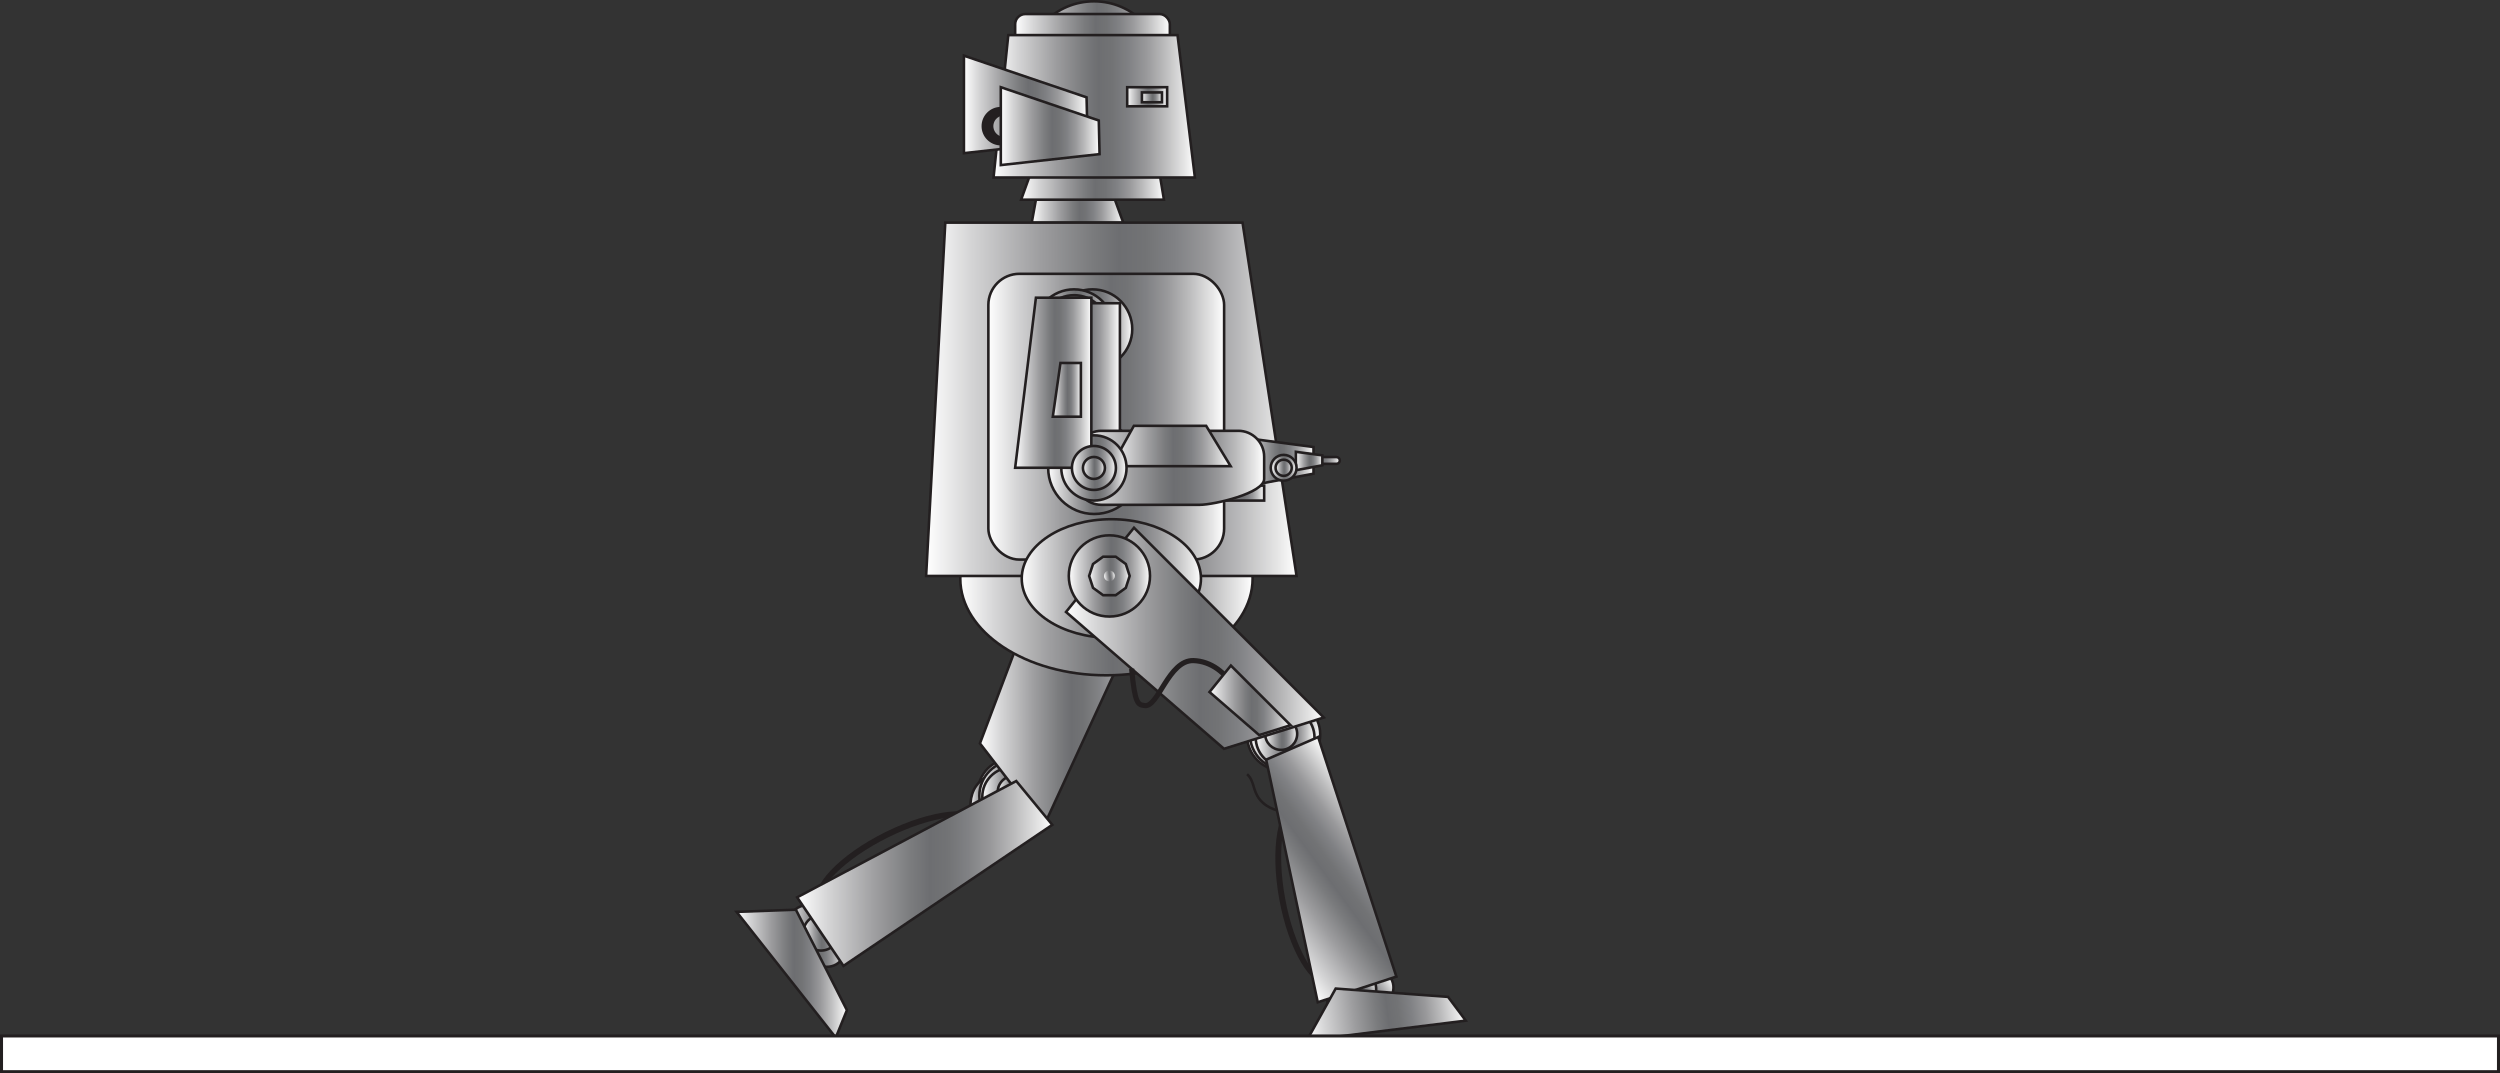 <?xml version="1.0" encoding="UTF-8"?>
<svg xmlns="http://www.w3.org/2000/svg" xmlns:xlink="http://www.w3.org/1999/xlink" viewBox="0 0 873.49 374.98">
  <rect x="0" y="0" width="873.49" height="374.98" fill="#333333" stroke="none"/>
  <defs>
    <style>
      .cls-1 {
        fill: url(#linear-gradient-39);
      }

      .cls-1, .cls-2, .cls-3, .cls-4, .cls-5, .cls-6, .cls-7, .cls-8, .cls-9, .cls-10, .cls-11, .cls-12, .cls-13, .cls-14, .cls-15, .cls-16, .cls-17, .cls-18, .cls-19, .cls-20, .cls-21, .cls-22, .cls-23, .cls-24, .cls-25, .cls-26, .cls-27, .cls-28, .cls-29, .cls-30, .cls-31, .cls-32, .cls-33, .cls-34, .cls-35, .cls-36, .cls-37, .cls-38, .cls-39, .cls-40, .cls-41, .cls-42, .cls-43, .cls-44, .cls-45, .cls-46, .cls-47, .cls-48, .cls-49, .cls-50, .cls-51, .cls-52, .cls-53, .cls-54, .cls-55, .cls-56, .cls-57, .cls-58, .cls-59, .cls-60, .cls-61, .cls-62, .cls-63, .cls-64 {
        stroke: #231f20;
      }

      .cls-1, .cls-2, .cls-3, .cls-4, .cls-5, .cls-6, .cls-7, .cls-8, .cls-9, .cls-10, .cls-11, .cls-12, .cls-13, .cls-15, .cls-16, .cls-17, .cls-18, .cls-19, .cls-20, .cls-21, .cls-22, .cls-23, .cls-24, .cls-25, .cls-26, .cls-27, .cls-28, .cls-29, .cls-30, .cls-31, .cls-32, .cls-33, .cls-34, .cls-35, .cls-36, .cls-37, .cls-38, .cls-39, .cls-41, .cls-42, .cls-43, .cls-44, .cls-45, .cls-46, .cls-47, .cls-48, .cls-49, .cls-50, .cls-51, .cls-52, .cls-53, .cls-54, .cls-55, .cls-56, .cls-57, .cls-58, .cls-59, .cls-60, .cls-61, .cls-62, .cls-63, .cls-64 {
        stroke-miterlimit: 10;
      }

      .cls-1, .cls-2, .cls-3, .cls-4, .cls-5, .cls-6, .cls-7, .cls-8, .cls-9, .cls-10, .cls-11, .cls-12, .cls-13, .cls-15, .cls-16, .cls-17, .cls-18, .cls-19, .cls-20, .cls-22, .cls-23, .cls-24, .cls-25, .cls-26, .cls-27, .cls-28, .cls-29, .cls-30, .cls-32, .cls-33, .cls-34, .cls-35, .cls-36, .cls-37, .cls-38, .cls-39, .cls-41, .cls-42, .cls-43, .cls-44, .cls-45, .cls-46, .cls-47, .cls-48, .cls-49, .cls-50, .cls-51, .cls-52, .cls-53, .cls-54, .cls-55, .cls-56, .cls-57, .cls-58, .cls-59, .cls-60, .cls-61, .cls-62, .cls-63, .cls-64 {
        stroke-width: .91px;
      }

      .cls-2 {
        fill: url(#linear-gradient-7);
      }

      .cls-3 {
        fill: url(#linear-gradient-56);
      }

      .cls-4 {
        fill: url(#linear-gradient-57);
      }

      .cls-5 {
        fill: url(#linear-gradient-6);
      }

      .cls-6 {
        fill: url(#linear-gradient-44);
      }

      .cls-7 {
        fill: url(#linear-gradient-52);
      }

      .cls-8 {
        fill: url(#linear-gradient-30);
      }

      .cls-9 {
        fill: url(#linear-gradient-11);
      }

      .cls-10 {
        fill: url(#linear-gradient-48);
      }

      .cls-11 {
        fill: url(#linear-gradient-15);
      }

      .cls-12 {
        fill: url(#linear-gradient-35);
      }

      .cls-13 {
        fill: url(#linear-gradient-40);
      }

      .cls-14 {
        fill: url(#linear-gradient-10);
        stroke-miterlimit: 10;
        stroke-width: .91px;
      }

      .cls-15 {
        fill: url(#linear-gradient-59);
      }

      .cls-16 {
        fill: url(#linear-gradient-4);
      }

      .cls-17 {
        fill: url(#linear-gradient-37);
      }

      .cls-18 {
        fill: url(#linear-gradient);
      }

      .cls-19 {
        fill: url(#linear-gradient-29);
      }

      .cls-20 {
        fill: url(#linear-gradient-49);
      }

      .cls-21 {
        fill: #fff;
        stroke-width: 1.06px;
      }

      .cls-22 {
        fill: url(#linear-gradient-34);
      }

      .cls-23, .cls-31 {
        fill: none;
      }

      .cls-24 {
        fill: url(#linear-gradient-2);
      }

      .cls-25 {
        fill: url(#linear-gradient-14);
      }

      .cls-26 {
        fill: url(#linear-gradient-51);
      }

      .cls-27 {
        fill: url(#linear-gradient-31);
      }

      .cls-28 {
        fill: url(#linear-gradient-27);
      }

      .cls-29 {
        fill: url(#linear-gradient-21);
      }

      .cls-65, .cls-66 {
        stroke-width: 0px;
      }

      .cls-65, .cls-54 {
        fill: #231f20;
      }

      .cls-30 {
        fill: url(#linear-gradient-28);
      }

      .cls-31 {
        stroke-width: 1.81px;
      }

      .cls-32 {
        fill: url(#linear-gradient-33);
      }

      .cls-33 {
        fill: url(#linear-gradient-54);
      }

      .cls-34 {
        fill: url(#linear-gradient-5);
      }

      .cls-35 {
        fill: url(#linear-gradient-60);
      }

      .cls-36 {
        fill: url(#linear-gradient-17);
      }

      .cls-37 {
        fill: url(#linear-gradient-18);
      }

      .cls-38 {
        fill: url(#linear-gradient-16);
      }

      .cls-39 {
        fill: url(#linear-gradient-8);
      }

      .cls-66 {
        fill: url(#linear-gradient-61);
      }

      .cls-40 {
        fill: url(#linear-gradient-42);
        stroke-miterlimit: 10;
        stroke-width: .91px;
      }

      .cls-41 {
        fill: url(#linear-gradient-22);
      }

      .cls-42 {
        fill: url(#linear-gradient-19);
      }

      .cls-43 {
        fill: url(#linear-gradient-41);
      }

      .cls-44 {
        fill: url(#linear-gradient-9);
      }

      .cls-45 {
        fill: url(#linear-gradient-24);
      }

      .cls-46 {
        fill: url(#linear-gradient-25);
      }

      .cls-47 {
        fill: url(#linear-gradient-26);
      }

      .cls-48 {
        fill: url(#linear-gradient-38);
      }

      .cls-49 {
        fill: url(#linear-gradient-53);
      }

      .cls-50 {
        fill: url(#linear-gradient-13);
      }

      .cls-51 {
        fill: url(#linear-gradient-45);
      }

      .cls-52 {
        fill: url(#linear-gradient-43);
      }

      .cls-53 {
        fill: url(#linear-gradient-3);
      }

      .cls-55 {
        fill: url(#linear-gradient-12);
      }

      .cls-56 {
        fill: url(#linear-gradient-32);
      }

      .cls-57 {
        fill: url(#linear-gradient-58);
      }

      .cls-58 {
        fill: url(#linear-gradient-36);
      }

      .cls-59 {
        fill: url(#linear-gradient-46);
      }

      .cls-60 {
        fill: url(#linear-gradient-50);
      }

      .cls-61 {
        fill: url(#linear-gradient-23);
      }

      .cls-62 {
        fill: url(#linear-gradient-47);
      }

      .cls-63 {
        fill: url(#linear-gradient-20);
      }

      .cls-64 {
        fill: url(#linear-gradient-55);
      }
    </style>
    <linearGradient id="linear-gradient" x1="341.55" y1="74.16" x2="366.08" y2="74.16" gradientTransform="translate(0 351.36) scale(1 -1)" gradientUnits="userSpaceOnUse">
      <stop offset="0" stop-color="#fff"/>
      <stop offset=".12" stop-color="#d5d5d6"/>
      <stop offset=".31" stop-color="#9d9d9f"/>
      <stop offset=".45" stop-color="#7a7b7d"/>
      <stop offset=".52" stop-color="#6d6e71"/>
      <stop offset=".59" stop-color="#727375"/>
      <stop offset=".67" stop-color="#808184"/>
      <stop offset=".76" stop-color="#99999b"/>
      <stop offset=".85" stop-color="#bbbbbc"/>
      <stop offset=".95" stop-color="#e6e6e6"/>
      <stop offset="1" stop-color="#fff"/>
    </linearGradient>
    <linearGradient id="linear-gradient-2" x1="339.07" y1="74.28" x2="348.35" y2="74.28" gradientTransform="translate(0 351.36) scale(1 -1)" gradientUnits="userSpaceOnUse">
      <stop offset="0" stop-color="#fff"/>
      <stop offset=".12" stop-color="#d5d5d6"/>
      <stop offset=".31" stop-color="#9d9d9f"/>
      <stop offset=".45" stop-color="#7a7b7d"/>
      <stop offset=".52" stop-color="#6d6e71"/>
      <stop offset=".59" stop-color="#727375"/>
      <stop offset=".67" stop-color="#808184"/>
      <stop offset=".76" stop-color="#99999b"/>
      <stop offset=".85" stop-color="#bbbbbc"/>
      <stop offset=".95" stop-color="#e6e6e6"/>
      <stop offset="1" stop-color="#fff"/>
    </linearGradient>
    <linearGradient id="linear-gradient-3" x1="342.18" y1="73.31" x2="366.71" y2="73.31" gradientTransform="translate(0 351.36) scale(1 -1)" gradientUnits="userSpaceOnUse">
      <stop offset="0" stop-color="#fff"/>
      <stop offset=".12" stop-color="#d5d5d6"/>
      <stop offset=".31" stop-color="#9d9d9f"/>
      <stop offset=".45" stop-color="#7a7b7d"/>
      <stop offset=".52" stop-color="#6d6e71"/>
      <stop offset=".59" stop-color="#727375"/>
      <stop offset=".67" stop-color="#808184"/>
      <stop offset=".76" stop-color="#99999b"/>
      <stop offset=".85" stop-color="#bbbbbc"/>
      <stop offset=".95" stop-color="#e6e6e6"/>
      <stop offset="1" stop-color="#fff"/>
    </linearGradient>
    <linearGradient id="linear-gradient-4" x1="343.21" y1="72.96" x2="363.75" y2="72.96" gradientTransform="translate(0 351.36) scale(1 -1)" gradientUnits="userSpaceOnUse">
      <stop offset="0" stop-color="#fff"/>
      <stop offset=".12" stop-color="#d5d5d6"/>
      <stop offset=".31" stop-color="#9d9d9f"/>
      <stop offset=".45" stop-color="#7a7b7d"/>
      <stop offset=".52" stop-color="#6d6e71"/>
      <stop offset=".59" stop-color="#727375"/>
      <stop offset=".67" stop-color="#808184"/>
      <stop offset=".76" stop-color="#99999b"/>
      <stop offset=".85" stop-color="#bbbbbc"/>
      <stop offset=".95" stop-color="#e6e6e6"/>
      <stop offset="1" stop-color="#fff"/>
    </linearGradient>
    <linearGradient id="linear-gradient-5" x1="348.59" y1="74.68" x2="359.78" y2="74.68" gradientTransform="translate(0 351.36) scale(1 -1)" gradientUnits="userSpaceOnUse">
      <stop offset="0" stop-color="#fff"/>
      <stop offset=".12" stop-color="#d5d5d6"/>
      <stop offset=".31" stop-color="#9d9d9f"/>
      <stop offset=".45" stop-color="#7a7b7d"/>
      <stop offset=".52" stop-color="#6d6e71"/>
      <stop offset=".59" stop-color="#727375"/>
      <stop offset=".67" stop-color="#808184"/>
      <stop offset=".76" stop-color="#99999b"/>
      <stop offset=".85" stop-color="#bbbbbc"/>
      <stop offset=".95" stop-color="#e6e6e6"/>
      <stop offset="1" stop-color="#fff"/>
    </linearGradient>
    <linearGradient id="linear-gradient-6" x1="342.38" y1="111.33" x2="403.95" y2="111.33" gradientTransform="translate(0 351.36) scale(1 -1)" gradientUnits="userSpaceOnUse">
      <stop offset="0" stop-color="#fff"/>
      <stop offset=".12" stop-color="#d5d5d6"/>
      <stop offset=".31" stop-color="#9d9d9f"/>
      <stop offset=".45" stop-color="#7a7b7d"/>
      <stop offset=".52" stop-color="#6d6e71"/>
      <stop offset=".59" stop-color="#727375"/>
      <stop offset=".67" stop-color="#808184"/>
      <stop offset=".76" stop-color="#99999b"/>
      <stop offset=".85" stop-color="#bbbbbc"/>
      <stop offset=".95" stop-color="#e6e6e6"/>
      <stop offset="1" stop-color="#fff"/>
    </linearGradient>
    <linearGradient id="linear-gradient-7" x1="370.98" y1="150.1" x2="399.37" y2="150.1" gradientTransform="translate(0 351.36) scale(1 -1)" gradientUnits="userSpaceOnUse">
      <stop offset="0" stop-color="#fff"/>
      <stop offset=".12" stop-color="#d5d5d6"/>
      <stop offset=".31" stop-color="#9d9d9f"/>
      <stop offset=".45" stop-color="#7a7b7d"/>
      <stop offset=".52" stop-color="#6d6e71"/>
      <stop offset=".59" stop-color="#727375"/>
      <stop offset=".67" stop-color="#808184"/>
      <stop offset=".76" stop-color="#99999b"/>
      <stop offset=".85" stop-color="#bbbbbc"/>
      <stop offset=".95" stop-color="#e6e6e6"/>
      <stop offset="1" stop-color="#fff"/>
    </linearGradient>
    <linearGradient id="linear-gradient-8" x1="378.1" y1="150.1" x2="392.24" y2="150.1" gradientTransform="translate(0 351.36) scale(1 -1)" gradientUnits="userSpaceOnUse">
      <stop offset="0" stop-color="#fff"/>
      <stop offset=".12" stop-color="#d5d5d6"/>
      <stop offset=".31" stop-color="#9d9d9f"/>
      <stop offset=".45" stop-color="#7a7b7d"/>
      <stop offset=".52" stop-color="#6d6e71"/>
      <stop offset=".59" stop-color="#727375"/>
      <stop offset=".67" stop-color="#808184"/>
      <stop offset=".76" stop-color="#99999b"/>
      <stop offset=".85" stop-color="#bbbbbc"/>
      <stop offset=".95" stop-color="#e6e6e6"/>
      <stop offset="1" stop-color="#fff"/>
    </linearGradient>
    <linearGradient id="linear-gradient-9" x1="286.08" y1="46.69" x2="345.31" y2="46.69" gradientTransform="translate(0 351.36) scale(1 -1)" gradientUnits="userSpaceOnUse">
      <stop offset="0" stop-color="#fff"/>
      <stop offset=".12" stop-color="#d5d5d6"/>
      <stop offset=".31" stop-color="#9d9d9f"/>
      <stop offset=".45" stop-color="#7a7b7d"/>
      <stop offset=".52" stop-color="#6d6e71"/>
      <stop offset=".59" stop-color="#727375"/>
      <stop offset=".67" stop-color="#808184"/>
      <stop offset=".76" stop-color="#99999b"/>
      <stop offset=".85" stop-color="#bbbbbc"/>
      <stop offset=".95" stop-color="#e6e6e6"/>
      <stop offset="1" stop-color="#fff"/>
    </linearGradient>
    <linearGradient id="linear-gradient-10" x1="275.58" y1="24.3" x2="295.4" y2="24.3" gradientTransform="translate(45.39 170.68) rotate(37.94) scale(1 -1)" gradientUnits="userSpaceOnUse">
      <stop offset="0" stop-color="#fff"/>
      <stop offset=".12" stop-color="#d5d5d6"/>
      <stop offset=".31" stop-color="#9d9d9f"/>
      <stop offset=".45" stop-color="#7a7b7d"/>
      <stop offset=".52" stop-color="#6d6e71"/>
      <stop offset=".59" stop-color="#727375"/>
      <stop offset=".67" stop-color="#808184"/>
      <stop offset=".76" stop-color="#99999b"/>
      <stop offset=".85" stop-color="#bbbbbc"/>
      <stop offset=".95" stop-color="#e6e6e6"/>
      <stop offset="1" stop-color="#fff"/>
    </linearGradient>
    <linearGradient id="linear-gradient-11" x1="280.65" y1="25.43" x2="293.06" y2="25.43" gradientTransform="translate(0 351.36) scale(1 -1)" gradientUnits="userSpaceOnUse">
      <stop offset="0" stop-color="#fff"/>
      <stop offset=".12" stop-color="#d5d5d6"/>
      <stop offset=".31" stop-color="#9d9d9f"/>
      <stop offset=".45" stop-color="#7a7b7d"/>
      <stop offset=".52" stop-color="#6d6e71"/>
      <stop offset=".59" stop-color="#727375"/>
      <stop offset=".67" stop-color="#808184"/>
      <stop offset=".76" stop-color="#99999b"/>
      <stop offset=".85" stop-color="#bbbbbc"/>
      <stop offset=".95" stop-color="#e6e6e6"/>
      <stop offset="1" stop-color="#fff"/>
    </linearGradient>
    <linearGradient id="linear-gradient-12" x1="278.52" y1="46.17" x2="367.67" y2="46.17" gradientTransform="translate(0 351.36) scale(1 -1)" gradientUnits="userSpaceOnUse">
      <stop offset="0" stop-color="#fff"/>
      <stop offset=".12" stop-color="#d5d5d6"/>
      <stop offset=".31" stop-color="#9d9d9f"/>
      <stop offset=".45" stop-color="#7a7b7d"/>
      <stop offset=".52" stop-color="#6d6e71"/>
      <stop offset=".59" stop-color="#727375"/>
      <stop offset=".67" stop-color="#808184"/>
      <stop offset=".76" stop-color="#99999b"/>
      <stop offset=".85" stop-color="#bbbbbc"/>
      <stop offset=".95" stop-color="#e6e6e6"/>
      <stop offset="1" stop-color="#fff"/>
    </linearGradient>
    <linearGradient id="linear-gradient-13" x1="257.35" y1="11.16" x2="295.91" y2="11.16" gradientTransform="translate(0 351.36) scale(1 -1)" gradientUnits="userSpaceOnUse">
      <stop offset="0" stop-color="#fff"/>
      <stop offset=".12" stop-color="#d5d5d6"/>
      <stop offset=".31" stop-color="#9d9d9f"/>
      <stop offset=".45" stop-color="#7a7b7d"/>
      <stop offset=".52" stop-color="#6d6e71"/>
      <stop offset=".59" stop-color="#727375"/>
      <stop offset=".67" stop-color="#808184"/>
      <stop offset=".76" stop-color="#99999b"/>
      <stop offset=".85" stop-color="#bbbbbc"/>
      <stop offset=".95" stop-color="#e6e6e6"/>
      <stop offset="1" stop-color="#fff"/>
    </linearGradient>
    <linearGradient id="linear-gradient-14" x1="358.11" y1="326.77" x2="406.37" y2="326.77" gradientTransform="translate(0 351.36) scale(1 -1)" gradientUnits="userSpaceOnUse">
      <stop offset="0" stop-color="#fff"/>
      <stop offset=".12" stop-color="#d5d5d6"/>
      <stop offset=".31" stop-color="#9d9d9f"/>
      <stop offset=".45" stop-color="#7a7b7d"/>
      <stop offset=".52" stop-color="#6d6e71"/>
      <stop offset=".59" stop-color="#727375"/>
      <stop offset=".67" stop-color="#808184"/>
      <stop offset=".76" stop-color="#99999b"/>
      <stop offset=".85" stop-color="#bbbbbc"/>
      <stop offset=".95" stop-color="#e6e6e6"/>
      <stop offset="1" stop-color="#fff"/>
    </linearGradient>
    <linearGradient id="linear-gradient-15" x1="354.69" y1="331.9" x2="408.74" y2="331.9" gradientTransform="translate(0 351.36) scale(1 -1)" gradientUnits="userSpaceOnUse">
      <stop offset="0" stop-color="#fff"/>
      <stop offset=".12" stop-color="#d5d5d6"/>
      <stop offset=".31" stop-color="#9d9d9f"/>
      <stop offset=".45" stop-color="#7a7b7d"/>
      <stop offset=".52" stop-color="#6d6e71"/>
      <stop offset=".59" stop-color="#727375"/>
      <stop offset=".67" stop-color="#808184"/>
      <stop offset=".76" stop-color="#99999b"/>
      <stop offset=".85" stop-color="#bbbbbc"/>
      <stop offset=".95" stop-color="#e6e6e6"/>
      <stop offset="1" stop-color="#fff"/>
    </linearGradient>
    <linearGradient id="linear-gradient-16" x1="360.49" y1="285.71" x2="392.46" y2="285.71" gradientTransform="translate(0 351.36) scale(1 -1)" gradientUnits="userSpaceOnUse">
      <stop offset="0" stop-color="#fff"/>
      <stop offset=".12" stop-color="#d5d5d6"/>
      <stop offset=".31" stop-color="#9d9d9f"/>
      <stop offset=".45" stop-color="#7a7b7d"/>
      <stop offset=".52" stop-color="#6d6e71"/>
      <stop offset=".59" stop-color="#727375"/>
      <stop offset=".67" stop-color="#808184"/>
      <stop offset=".76" stop-color="#99999b"/>
      <stop offset=".85" stop-color="#bbbbbc"/>
      <stop offset=".95" stop-color="#e6e6e6"/>
      <stop offset="1" stop-color="#fff"/>
    </linearGradient>
    <linearGradient id="linear-gradient-17" x1="356.77" y1="291.33" x2="406.68" y2="291.33" gradientTransform="translate(0 351.36) scale(1 -1)" gradientUnits="userSpaceOnUse">
      <stop offset="0" stop-color="#fff"/>
      <stop offset=".12" stop-color="#d5d5d6"/>
      <stop offset=".31" stop-color="#9d9d9f"/>
      <stop offset=".45" stop-color="#7a7b7d"/>
      <stop offset=".52" stop-color="#6d6e71"/>
      <stop offset=".59" stop-color="#727375"/>
      <stop offset=".67" stop-color="#808184"/>
      <stop offset=".76" stop-color="#99999b"/>
      <stop offset=".85" stop-color="#bbbbbc"/>
      <stop offset=".95" stop-color="#e6e6e6"/>
      <stop offset="1" stop-color="#fff"/>
    </linearGradient>
    <linearGradient id="linear-gradient-18" x1="347.14" y1="314.21" x2="417.49" y2="314.21" gradientTransform="translate(0 351.36) scale(1 -1)" gradientUnits="userSpaceOnUse">
      <stop offset="0" stop-color="#fff"/>
      <stop offset=".12" stop-color="#d5d5d6"/>
      <stop offset=".31" stop-color="#9d9d9f"/>
      <stop offset=".45" stop-color="#7a7b7d"/>
      <stop offset=".52" stop-color="#6d6e71"/>
      <stop offset=".59" stop-color="#727375"/>
      <stop offset=".67" stop-color="#808184"/>
      <stop offset=".76" stop-color="#99999b"/>
      <stop offset=".85" stop-color="#bbbbbc"/>
      <stop offset=".95" stop-color="#e6e6e6"/>
      <stop offset="1" stop-color="#fff"/>
    </linearGradient>
    <linearGradient id="linear-gradient-19" x1="393.84" y1="317.55" x2="407.78" y2="317.55" gradientTransform="translate(0 351.36) scale(1 -1)" gradientUnits="userSpaceOnUse">
      <stop offset="0" stop-color="#fff"/>
      <stop offset=".12" stop-color="#d5d5d6"/>
      <stop offset=".31" stop-color="#9d9d9f"/>
      <stop offset=".45" stop-color="#7a7b7d"/>
      <stop offset=".52" stop-color="#6d6e71"/>
      <stop offset=".59" stop-color="#727375"/>
      <stop offset=".67" stop-color="#808184"/>
      <stop offset=".76" stop-color="#99999b"/>
      <stop offset=".85" stop-color="#bbbbbc"/>
      <stop offset=".95" stop-color="#e6e6e6"/>
      <stop offset="1" stop-color="#fff"/>
    </linearGradient>
    <linearGradient id="linear-gradient-20" x1="398.99" y1="317.35" x2="405.97" y2="317.35" gradientTransform="translate(0 351.36) scale(1 -1)" gradientUnits="userSpaceOnUse">
      <stop offset="0" stop-color="#fff"/>
      <stop offset=".12" stop-color="#d5d5d6"/>
      <stop offset=".31" stop-color="#9d9d9f"/>
      <stop offset=".45" stop-color="#7a7b7d"/>
      <stop offset=".52" stop-color="#6d6e71"/>
      <stop offset=".59" stop-color="#727375"/>
      <stop offset=".67" stop-color="#808184"/>
      <stop offset=".76" stop-color="#99999b"/>
      <stop offset=".85" stop-color="#bbbbbc"/>
      <stop offset=".95" stop-color="#e6e6e6"/>
      <stop offset="1" stop-color="#fff"/>
    </linearGradient>
    <linearGradient id="linear-gradient-21" x1="336.79" y1="314.87" x2="379.98" y2="314.87" gradientTransform="translate(0 351.36) scale(1 -1)" gradientUnits="userSpaceOnUse">
      <stop offset="0" stop-color="#fff"/>
      <stop offset=".12" stop-color="#d5d5d6"/>
      <stop offset=".31" stop-color="#9d9d9f"/>
      <stop offset=".45" stop-color="#7a7b7d"/>
      <stop offset=".52" stop-color="#6d6e71"/>
      <stop offset=".59" stop-color="#727375"/>
      <stop offset=".67" stop-color="#808184"/>
      <stop offset=".76" stop-color="#99999b"/>
      <stop offset=".85" stop-color="#bbbbbc"/>
      <stop offset=".95" stop-color="#e6e6e6"/>
      <stop offset="1" stop-color="#fff"/>
    </linearGradient>
    <linearGradient id="linear-gradient-22" x1="349.68" y1="307.28" x2="384.18" y2="307.28" gradientTransform="translate(0 351.36) scale(1 -1)" gradientUnits="userSpaceOnUse">
      <stop offset="0" stop-color="#fff"/>
      <stop offset=".12" stop-color="#d5d5d6"/>
      <stop offset=".31" stop-color="#9d9d9f"/>
      <stop offset=".45" stop-color="#7a7b7d"/>
      <stop offset=".52" stop-color="#6d6e71"/>
      <stop offset=".59" stop-color="#727375"/>
      <stop offset=".67" stop-color="#808184"/>
      <stop offset=".76" stop-color="#99999b"/>
      <stop offset=".85" stop-color="#bbbbbc"/>
      <stop offset=".95" stop-color="#e6e6e6"/>
      <stop offset="1" stop-color="#fff"/>
    </linearGradient>
    <linearGradient id="linear-gradient-23" x1="335.52" y1="149.22" x2="437.67" y2="149.22" gradientTransform="translate(0 351.36) scale(1 -1)" gradientUnits="userSpaceOnUse">
      <stop offset="0" stop-color="#fff"/>
      <stop offset=".12" stop-color="#d5d5d6"/>
      <stop offset=".31" stop-color="#9d9d9f"/>
      <stop offset=".45" stop-color="#7a7b7d"/>
      <stop offset=".52" stop-color="#6d6e71"/>
      <stop offset=".59" stop-color="#727375"/>
      <stop offset=".67" stop-color="#808184"/>
      <stop offset=".76" stop-color="#99999b"/>
      <stop offset=".85" stop-color="#bbbbbc"/>
      <stop offset=".95" stop-color="#e6e6e6"/>
      <stop offset="1" stop-color="#fff"/>
    </linearGradient>
    <linearGradient id="linear-gradient-24" x1="323.58" y1="211.85" x2="453.01" y2="211.85" gradientTransform="translate(0 351.36) scale(1 -1)" gradientUnits="userSpaceOnUse">
      <stop offset="0" stop-color="#fff"/>
      <stop offset=".12" stop-color="#d5d5d6"/>
      <stop offset=".31" stop-color="#9d9d9f"/>
      <stop offset=".45" stop-color="#7a7b7d"/>
      <stop offset=".52" stop-color="#6d6e71"/>
      <stop offset=".59" stop-color="#727375"/>
      <stop offset=".67" stop-color="#808184"/>
      <stop offset=".76" stop-color="#99999b"/>
      <stop offset=".85" stop-color="#bbbbbc"/>
      <stop offset=".95" stop-color="#e6e6e6"/>
      <stop offset="1" stop-color="#fff"/>
    </linearGradient>
    <linearGradient id="linear-gradient-25" x1="345.33" y1="205.77" x2="427.7" y2="205.77" gradientTransform="translate(0 351.36) scale(1 -1)" gradientUnits="userSpaceOnUse">
      <stop offset="0" stop-color="#fff"/>
      <stop offset=".12" stop-color="#d5d5d6"/>
      <stop offset=".31" stop-color="#9d9d9f"/>
      <stop offset=".45" stop-color="#7a7b7d"/>
      <stop offset=".52" stop-color="#6d6e71"/>
      <stop offset=".59" stop-color="#727375"/>
      <stop offset=".67" stop-color="#808184"/>
      <stop offset=".76" stop-color="#99999b"/>
      <stop offset=".85" stop-color="#bbbbbc"/>
      <stop offset=".95" stop-color="#e6e6e6"/>
      <stop offset="1" stop-color="#fff"/>
    </linearGradient>
    <linearGradient id="linear-gradient-26" x1="356.98" y1="149.22" x2="419.61" y2="149.22" gradientTransform="translate(0 351.36) scale(1 -1)" gradientUnits="userSpaceOnUse">
      <stop offset="0" stop-color="#fff"/>
      <stop offset=".12" stop-color="#d5d5d6"/>
      <stop offset=".31" stop-color="#9d9d9f"/>
      <stop offset=".45" stop-color="#7a7b7d"/>
      <stop offset=".52" stop-color="#6d6e71"/>
      <stop offset=".59" stop-color="#727375"/>
      <stop offset=".67" stop-color="#808184"/>
      <stop offset=".76" stop-color="#99999b"/>
      <stop offset=".85" stop-color="#bbbbbc"/>
      <stop offset=".95" stop-color="#e6e6e6"/>
      <stop offset="1" stop-color="#fff"/>
    </linearGradient>
    <linearGradient id="linear-gradient-27" x1="367.85" y1="236.37" x2="395.6" y2="236.37" gradientTransform="translate(0 351.36) scale(1 -1)" gradientUnits="userSpaceOnUse">
      <stop offset="0" stop-color="#fff"/>
      <stop offset=".12" stop-color="#d5d5d6"/>
      <stop offset=".31" stop-color="#9d9d9f"/>
      <stop offset=".45" stop-color="#7a7b7d"/>
      <stop offset=".52" stop-color="#6d6e71"/>
      <stop offset=".59" stop-color="#727375"/>
      <stop offset=".67" stop-color="#808184"/>
      <stop offset=".76" stop-color="#99999b"/>
      <stop offset=".85" stop-color="#bbbbbc"/>
      <stop offset=".95" stop-color="#e6e6e6"/>
      <stop offset="1" stop-color="#fff"/>
    </linearGradient>
    <linearGradient id="linear-gradient-28" x1="408.74" y1="180.43" x2="419.19" y2="180.43" gradientTransform="translate(0 351.36) scale(1 -1)" gradientUnits="userSpaceOnUse">
      <stop offset="0" stop-color="#fff"/>
      <stop offset=".12" stop-color="#d5d5d6"/>
      <stop offset=".31" stop-color="#9d9d9f"/>
      <stop offset=".45" stop-color="#7a7b7d"/>
      <stop offset=".52" stop-color="#6d6e71"/>
      <stop offset=".59" stop-color="#727375"/>
      <stop offset=".67" stop-color="#808184"/>
      <stop offset=".76" stop-color="#99999b"/>
      <stop offset=".85" stop-color="#bbbbbc"/>
      <stop offset=".95" stop-color="#e6e6e6"/>
      <stop offset="1" stop-color="#fff"/>
    </linearGradient>
    <linearGradient id="linear-gradient-29" x1="414.38" y1="190.4" x2="419.61" y2="190.4" gradientTransform="translate(0 351.36) scale(1 -1)" gradientUnits="userSpaceOnUse">
      <stop offset="0" stop-color="#fff"/>
      <stop offset=".12" stop-color="#d5d5d6"/>
      <stop offset=".31" stop-color="#9d9d9f"/>
      <stop offset=".45" stop-color="#7a7b7d"/>
      <stop offset=".52" stop-color="#6d6e71"/>
      <stop offset=".59" stop-color="#727375"/>
      <stop offset=".67" stop-color="#808184"/>
      <stop offset=".76" stop-color="#99999b"/>
      <stop offset=".85" stop-color="#bbbbbc"/>
      <stop offset=".95" stop-color="#e6e6e6"/>
      <stop offset="1" stop-color="#fff"/>
    </linearGradient>
    <linearGradient id="linear-gradient-30" x1="397.26" y1="179.87" x2="400.81" y2="179.87" gradientTransform="translate(0 351.36) scale(1 -1)" gradientUnits="userSpaceOnUse">
      <stop offset="0" stop-color="#fff"/>
      <stop offset=".12" stop-color="#d5d5d6"/>
      <stop offset=".31" stop-color="#9d9d9f"/>
      <stop offset=".45" stop-color="#7a7b7d"/>
      <stop offset=".52" stop-color="#6d6e71"/>
      <stop offset=".59" stop-color="#727375"/>
      <stop offset=".67" stop-color="#808184"/>
      <stop offset=".76" stop-color="#99999b"/>
      <stop offset=".85" stop-color="#bbbbbc"/>
      <stop offset=".95" stop-color="#e6e6e6"/>
      <stop offset="1" stop-color="#fff"/>
    </linearGradient>
    <linearGradient id="linear-gradient-31" x1="361.39" y1="236.37" x2="389.15" y2="236.37" gradientTransform="translate(0 351.36) scale(1 -1)" gradientUnits="userSpaceOnUse">
      <stop offset="0" stop-color="#fff"/>
      <stop offset=".12" stop-color="#d5d5d6"/>
      <stop offset=".31" stop-color="#9d9d9f"/>
      <stop offset=".45" stop-color="#7a7b7d"/>
      <stop offset=".52" stop-color="#6d6e71"/>
      <stop offset=".59" stop-color="#727375"/>
      <stop offset=".67" stop-color="#808184"/>
      <stop offset=".76" stop-color="#99999b"/>
      <stop offset=".85" stop-color="#bbbbbc"/>
      <stop offset=".95" stop-color="#e6e6e6"/>
      <stop offset="1" stop-color="#fff"/>
    </linearGradient>
    <linearGradient id="linear-gradient-32" x1="363.43" y1="236.37" x2="387.11" y2="236.37" gradientTransform="translate(0 351.36) scale(1 -1)" gradientUnits="userSpaceOnUse">
      <stop offset="0" stop-color="#fff"/>
      <stop offset=".12" stop-color="#d5d5d6"/>
      <stop offset=".31" stop-color="#9d9d9f"/>
      <stop offset=".45" stop-color="#7a7b7d"/>
      <stop offset=".52" stop-color="#6d6e71"/>
      <stop offset=".59" stop-color="#727375"/>
      <stop offset=".67" stop-color="#808184"/>
      <stop offset=".76" stop-color="#99999b"/>
      <stop offset=".85" stop-color="#bbbbbc"/>
      <stop offset=".95" stop-color="#e6e6e6"/>
      <stop offset="1" stop-color="#fff"/>
    </linearGradient>
    <linearGradient id="linear-gradient-33" x1="435.73" y1="94.41" x2="460.26" y2="94.41" gradientTransform="translate(0 351.36) scale(1 -1)" gradientUnits="userSpaceOnUse">
      <stop offset="0" stop-color="#fff"/>
      <stop offset=".12" stop-color="#d5d5d6"/>
      <stop offset=".31" stop-color="#9d9d9f"/>
      <stop offset=".45" stop-color="#7a7b7d"/>
      <stop offset=".52" stop-color="#6d6e71"/>
      <stop offset=".59" stop-color="#727375"/>
      <stop offset=".67" stop-color="#808184"/>
      <stop offset=".76" stop-color="#99999b"/>
      <stop offset=".85" stop-color="#bbbbbc"/>
      <stop offset=".95" stop-color="#e6e6e6"/>
      <stop offset="1" stop-color="#fff"/>
    </linearGradient>
    <linearGradient id="linear-gradient-34" x1="436.74" y1="94.71" x2="461.28" y2="94.71" gradientTransform="translate(0 351.36) scale(1 -1)" gradientUnits="userSpaceOnUse">
      <stop offset="0" stop-color="#fff"/>
      <stop offset=".12" stop-color="#d5d5d6"/>
      <stop offset=".31" stop-color="#9d9d9f"/>
      <stop offset=".45" stop-color="#7a7b7d"/>
      <stop offset=".52" stop-color="#6d6e71"/>
      <stop offset=".59" stop-color="#727375"/>
      <stop offset=".67" stop-color="#808184"/>
      <stop offset=".76" stop-color="#99999b"/>
      <stop offset=".85" stop-color="#bbbbbc"/>
      <stop offset=".95" stop-color="#e6e6e6"/>
      <stop offset="1" stop-color="#fff"/>
    </linearGradient>
    <linearGradient id="linear-gradient-35" x1="438.73" y1="93.68" x2="459.28" y2="93.68" gradientTransform="translate(0 351.36) scale(1 -1)" gradientUnits="userSpaceOnUse">
      <stop offset="0" stop-color="#fff"/>
      <stop offset=".12" stop-color="#d5d5d6"/>
      <stop offset=".31" stop-color="#9d9d9f"/>
      <stop offset=".45" stop-color="#7a7b7d"/>
      <stop offset=".52" stop-color="#6d6e71"/>
      <stop offset=".59" stop-color="#727375"/>
      <stop offset=".67" stop-color="#808184"/>
      <stop offset=".76" stop-color="#99999b"/>
      <stop offset=".85" stop-color="#bbbbbc"/>
      <stop offset=".95" stop-color="#e6e6e6"/>
      <stop offset="1" stop-color="#fff"/>
    </linearGradient>
    <linearGradient id="linear-gradient-36" x1="442.04" y1="94.94" x2="453.23" y2="94.94" gradientTransform="translate(0 351.36) scale(1 -1)" gradientUnits="userSpaceOnUse">
      <stop offset="0" stop-color="#fff"/>
      <stop offset=".12" stop-color="#d5d5d6"/>
      <stop offset=".31" stop-color="#9d9d9f"/>
      <stop offset=".45" stop-color="#7a7b7d"/>
      <stop offset=".52" stop-color="#6d6e71"/>
      <stop offset=".59" stop-color="#727375"/>
      <stop offset=".67" stop-color="#808184"/>
      <stop offset=".76" stop-color="#99999b"/>
      <stop offset=".85" stop-color="#bbbbbc"/>
      <stop offset=".95" stop-color="#e6e6e6"/>
      <stop offset="1" stop-color="#fff"/>
    </linearGradient>
    <linearGradient id="linear-gradient-37" x1="372.46" y1="128.35" x2="462.52" y2="128.35" gradientTransform="translate(0 351.36) scale(1 -1)" gradientUnits="userSpaceOnUse">
      <stop offset="0" stop-color="#fff"/>
      <stop offset=".12" stop-color="#d5d5d6"/>
      <stop offset=".31" stop-color="#9d9d9f"/>
      <stop offset=".45" stop-color="#7a7b7d"/>
      <stop offset=".52" stop-color="#6d6e71"/>
      <stop offset=".59" stop-color="#727375"/>
      <stop offset=".67" stop-color="#808184"/>
      <stop offset=".76" stop-color="#99999b"/>
      <stop offset=".85" stop-color="#bbbbbc"/>
      <stop offset=".95" stop-color="#e6e6e6"/>
      <stop offset="1" stop-color="#fff"/>
    </linearGradient>
    <linearGradient id="linear-gradient-38" x1="373.42" y1="150.12" x2="401.81" y2="150.12" gradientTransform="translate(0 351.36) scale(1 -1)" gradientUnits="userSpaceOnUse">
      <stop offset="0" stop-color="#fff"/>
      <stop offset=".12" stop-color="#d5d5d6"/>
      <stop offset=".31" stop-color="#9d9d9f"/>
      <stop offset=".45" stop-color="#7a7b7d"/>
      <stop offset=".52" stop-color="#6d6e71"/>
      <stop offset=".59" stop-color="#727375"/>
      <stop offset=".67" stop-color="#808184"/>
      <stop offset=".76" stop-color="#99999b"/>
      <stop offset=".85" stop-color="#bbbbbc"/>
      <stop offset=".95" stop-color="#e6e6e6"/>
      <stop offset="1" stop-color="#fff"/>
    </linearGradient>
    <linearGradient id="linear-gradient-39" x1="422.59" y1="106.67" x2="450.9" y2="106.67" gradientTransform="translate(0 351.36) scale(1 -1)" gradientUnits="userSpaceOnUse">
      <stop offset="0" stop-color="#fff"/>
      <stop offset=".12" stop-color="#d5d5d6"/>
      <stop offset=".31" stop-color="#9d9d9f"/>
      <stop offset=".45" stop-color="#7a7b7d"/>
      <stop offset=".52" stop-color="#6d6e71"/>
      <stop offset=".59" stop-color="#727375"/>
      <stop offset=".67" stop-color="#808184"/>
      <stop offset=".76" stop-color="#99999b"/>
      <stop offset=".85" stop-color="#bbbbbc"/>
      <stop offset=".95" stop-color="#e6e6e6"/>
      <stop offset="1" stop-color="#fff"/>
    </linearGradient>
    <linearGradient id="linear-gradient-40" x1="380.54" y1="150.13" x2="394.7" y2="150.13" gradientTransform="translate(0 351.36) scale(1 -1)" gradientUnits="userSpaceOnUse">
      <stop offset="0" stop-color="#fff"/>
      <stop offset=".12" stop-color="#d5d5d6"/>
      <stop offset=".31" stop-color="#9d9d9f"/>
      <stop offset=".45" stop-color="#7a7b7d"/>
      <stop offset=".52" stop-color="#6d6e71"/>
      <stop offset=".59" stop-color="#727375"/>
      <stop offset=".67" stop-color="#808184"/>
      <stop offset=".76" stop-color="#99999b"/>
      <stop offset=".85" stop-color="#bbbbbc"/>
      <stop offset=".95" stop-color="#e6e6e6"/>
      <stop offset="1" stop-color="#fff"/>
    </linearGradient>
    <linearGradient id="linear-gradient-41" x1="438.94" y1="22.1" x2="471.74" y2="22.1" gradientTransform="translate(106.97 596.96) rotate(-36.08) scale(1 -1)" gradientUnits="userSpaceOnUse">
      <stop offset="0" stop-color="#fff"/>
      <stop offset=".12" stop-color="#d5d5d6"/>
      <stop offset=".31" stop-color="#9d9d9f"/>
      <stop offset=".45" stop-color="#7a7b7d"/>
      <stop offset=".52" stop-color="#6d6e71"/>
      <stop offset=".59" stop-color="#727375"/>
      <stop offset=".67" stop-color="#808184"/>
      <stop offset=".76" stop-color="#99999b"/>
      <stop offset=".85" stop-color="#bbbbbc"/>
      <stop offset=".95" stop-color="#e6e6e6"/>
      <stop offset="1" stop-color="#fff"/>
    </linearGradient>
    <linearGradient id="linear-gradient-42" x1="432.98" y1="-15.08" x2="456.61" y2="-15.08" gradientTransform="translate(40.25 440.95) rotate(-14.1) scale(1 -1)" gradientUnits="userSpaceOnUse">
      <stop offset="0" stop-color="#fff"/>
      <stop offset=".12" stop-color="#d5d5d6"/>
      <stop offset=".31" stop-color="#9d9d9f"/>
      <stop offset=".45" stop-color="#7a7b7d"/>
      <stop offset=".52" stop-color="#6d6e71"/>
      <stop offset=".59" stop-color="#727375"/>
      <stop offset=".67" stop-color="#808184"/>
      <stop offset=".76" stop-color="#99999b"/>
      <stop offset=".85" stop-color="#bbbbbc"/>
      <stop offset=".95" stop-color="#e6e6e6"/>
      <stop offset="1" stop-color="#fff"/>
    </linearGradient>
    <linearGradient id="linear-gradient-43" x1="438.97" y1="-13.35" x2="451.38" y2="-13.35" gradientTransform="translate(106.97 596.96) rotate(-36.08) scale(1 -1)" gradientUnits="userSpaceOnUse">
      <stop offset="0" stop-color="#fff"/>
      <stop offset=".12" stop-color="#d5d5d6"/>
      <stop offset=".31" stop-color="#9d9d9f"/>
      <stop offset=".45" stop-color="#7a7b7d"/>
      <stop offset=".52" stop-color="#6d6e71"/>
      <stop offset=".59" stop-color="#727375"/>
      <stop offset=".67" stop-color="#808184"/>
      <stop offset=".76" stop-color="#99999b"/>
      <stop offset=".85" stop-color="#bbbbbc"/>
      <stop offset=".95" stop-color="#e6e6e6"/>
      <stop offset="1" stop-color="#fff"/>
    </linearGradient>
    <linearGradient id="linear-gradient-44" x1="430.96" y1="26.4" x2="485.68" y2="26.4" gradientTransform="translate(106.97 596.96) rotate(-36.08) scale(1 -1)" gradientUnits="userSpaceOnUse">
      <stop offset="0" stop-color="#fff"/>
      <stop offset=".12" stop-color="#d5d5d6"/>
      <stop offset=".31" stop-color="#9d9d9f"/>
      <stop offset=".45" stop-color="#7a7b7d"/>
      <stop offset=".52" stop-color="#6d6e71"/>
      <stop offset=".59" stop-color="#727375"/>
      <stop offset=".67" stop-color="#808184"/>
      <stop offset=".76" stop-color="#99999b"/>
      <stop offset=".85" stop-color="#bbbbbc"/>
      <stop offset=".95" stop-color="#e6e6e6"/>
      <stop offset="1" stop-color="#fff"/>
    </linearGradient>
    <linearGradient id="linear-gradient-45" x1="420.57" y1="-23.49" x2="476.54" y2="-23.49" gradientTransform="translate(35.32 383.87) rotate(-7.1) scale(1 -1)" gradientUnits="userSpaceOnUse">
      <stop offset="0" stop-color="#fff"/>
      <stop offset=".12" stop-color="#d5d5d6"/>
      <stop offset=".31" stop-color="#9d9d9f"/>
      <stop offset=".45" stop-color="#7a7b7d"/>
      <stop offset=".52" stop-color="#6d6e71"/>
      <stop offset=".59" stop-color="#727375"/>
      <stop offset=".67" stop-color="#808184"/>
      <stop offset=".76" stop-color="#99999b"/>
      <stop offset=".85" stop-color="#bbbbbc"/>
      <stop offset=".95" stop-color="#e6e6e6"/>
      <stop offset="1" stop-color="#fff"/>
    </linearGradient>
    <linearGradient id="linear-gradient-46" x1="366.23" y1="187.85" x2="398.41" y2="187.85" gradientTransform="translate(0 351.36) scale(1 -1)" gradientUnits="userSpaceOnUse">
      <stop offset="0" stop-color="#fff"/>
      <stop offset=".12" stop-color="#d5d5d6"/>
      <stop offset=".31" stop-color="#9d9d9f"/>
      <stop offset=".45" stop-color="#7a7b7d"/>
      <stop offset=".52" stop-color="#6d6e71"/>
      <stop offset=".59" stop-color="#727375"/>
      <stop offset=".67" stop-color="#808184"/>
      <stop offset=".76" stop-color="#99999b"/>
      <stop offset=".85" stop-color="#bbbbbc"/>
      <stop offset=".95" stop-color="#e6e6e6"/>
      <stop offset="1" stop-color="#fff"/>
    </linearGradient>
    <linearGradient id="linear-gradient-47" x1="424.88" y1="179.07" x2="441.69" y2="179.07" gradientTransform="translate(0 351.36) scale(1 -1)" gradientUnits="userSpaceOnUse">
      <stop offset="0" stop-color="#fff"/>
      <stop offset=".12" stop-color="#d5d5d6"/>
      <stop offset=".31" stop-color="#9d9d9f"/>
      <stop offset=".45" stop-color="#7a7b7d"/>
      <stop offset=".52" stop-color="#6d6e71"/>
      <stop offset=".59" stop-color="#727375"/>
      <stop offset=".67" stop-color="#808184"/>
      <stop offset=".76" stop-color="#99999b"/>
      <stop offset=".85" stop-color="#bbbbbc"/>
      <stop offset=".95" stop-color="#e6e6e6"/>
      <stop offset="1" stop-color="#fff"/>
    </linearGradient>
    <linearGradient id="linear-gradient-48" x1="362.27" y1="217.63" x2="391.29" y2="217.63" gradientTransform="translate(0 351.36) scale(1 -1)" gradientUnits="userSpaceOnUse">
      <stop offset="0" stop-color="#fff"/>
      <stop offset=".12" stop-color="#d5d5d6"/>
      <stop offset=".31" stop-color="#9d9d9f"/>
      <stop offset=".45" stop-color="#7a7b7d"/>
      <stop offset=".52" stop-color="#6d6e71"/>
      <stop offset=".59" stop-color="#727375"/>
      <stop offset=".67" stop-color="#808184"/>
      <stop offset=".76" stop-color="#99999b"/>
      <stop offset=".85" stop-color="#bbbbbc"/>
      <stop offset=".95" stop-color="#e6e6e6"/>
      <stop offset="1" stop-color="#fff"/>
    </linearGradient>
    <linearGradient id="linear-gradient-49" x1="434.18" y1="189.85" x2="458.93" y2="189.85" gradientTransform="translate(0 351.36) scale(1 -1)" gradientUnits="userSpaceOnUse">
      <stop offset="0" stop-color="#fff"/>
      <stop offset=".12" stop-color="#d5d5d6"/>
      <stop offset=".31" stop-color="#9d9d9f"/>
      <stop offset=".45" stop-color="#7a7b7d"/>
      <stop offset=".52" stop-color="#6d6e71"/>
      <stop offset=".59" stop-color="#727375"/>
      <stop offset=".67" stop-color="#808184"/>
      <stop offset=".76" stop-color="#99999b"/>
      <stop offset=".85" stop-color="#bbbbbc"/>
      <stop offset=".95" stop-color="#e6e6e6"/>
      <stop offset="1" stop-color="#fff"/>
    </linearGradient>
    <linearGradient id="linear-gradient-50" x1="454.19" y1="190.47" x2="468.14" y2="190.47" gradientTransform="translate(0 351.36) scale(1 -1)" gradientUnits="userSpaceOnUse">
      <stop offset="0" stop-color="#fff"/>
      <stop offset=".12" stop-color="#d5d5d6"/>
      <stop offset=".31" stop-color="#9d9d9f"/>
      <stop offset=".45" stop-color="#7a7b7d"/>
      <stop offset=".52" stop-color="#6d6e71"/>
      <stop offset=".59" stop-color="#727375"/>
      <stop offset=".67" stop-color="#808184"/>
      <stop offset=".76" stop-color="#99999b"/>
      <stop offset=".85" stop-color="#bbbbbc"/>
      <stop offset=".95" stop-color="#e6e6e6"/>
      <stop offset="1" stop-color="#fff"/>
    </linearGradient>
    <linearGradient id="linear-gradient-51" x1="375.8" y1="187.92" x2="441.69" y2="187.92" gradientTransform="translate(0 351.36) scale(1 -1)" gradientUnits="userSpaceOnUse">
      <stop offset="0" stop-color="#fff"/>
      <stop offset=".12" stop-color="#d5d5d6"/>
      <stop offset=".31" stop-color="#9d9d9f"/>
      <stop offset=".45" stop-color="#7a7b7d"/>
      <stop offset=".52" stop-color="#6d6e71"/>
      <stop offset=".59" stop-color="#727375"/>
      <stop offset=".67" stop-color="#808184"/>
      <stop offset=".76" stop-color="#99999b"/>
      <stop offset=".85" stop-color="#bbbbbc"/>
      <stop offset=".95" stop-color="#e6e6e6"/>
      <stop offset="1" stop-color="#fff"/>
    </linearGradient>
    <linearGradient id="linear-gradient-52" x1="452.77" y1="190.28" x2="462.02" y2="190.28" gradientTransform="translate(0 351.36) scale(1 -1)" gradientUnits="userSpaceOnUse">
      <stop offset="0" stop-color="#fff"/>
      <stop offset=".12" stop-color="#d5d5d6"/>
      <stop offset=".31" stop-color="#9d9d9f"/>
      <stop offset=".45" stop-color="#7a7b7d"/>
      <stop offset=".52" stop-color="#6d6e71"/>
      <stop offset=".59" stop-color="#727375"/>
      <stop offset=".67" stop-color="#808184"/>
      <stop offset=".76" stop-color="#99999b"/>
      <stop offset=".85" stop-color="#bbbbbc"/>
      <stop offset=".95" stop-color="#e6e6e6"/>
      <stop offset="1" stop-color="#fff"/>
    </linearGradient>
    <linearGradient id="linear-gradient-53" x1="388.35" y1="195.53" x2="429.97" y2="195.53" gradientTransform="translate(0 351.36) scale(1 -1)" gradientUnits="userSpaceOnUse">
      <stop offset="0" stop-color="#fff"/>
      <stop offset=".12" stop-color="#d5d5d6"/>
      <stop offset=".31" stop-color="#9d9d9f"/>
      <stop offset=".45" stop-color="#7a7b7d"/>
      <stop offset=".52" stop-color="#6d6e71"/>
      <stop offset=".59" stop-color="#727375"/>
      <stop offset=".67" stop-color="#808184"/>
      <stop offset=".76" stop-color="#99999b"/>
      <stop offset=".85" stop-color="#bbbbbc"/>
      <stop offset=".95" stop-color="#e6e6e6"/>
      <stop offset="1" stop-color="#fff"/>
    </linearGradient>
    <linearGradient id="linear-gradient-54" x1="370.81" y1="187.85" x2="393.61" y2="187.85" gradientTransform="translate(0 351.36) scale(1 -1)" gradientUnits="userSpaceOnUse">
      <stop offset="0" stop-color="#fff"/>
      <stop offset=".12" stop-color="#d5d5d6"/>
      <stop offset=".31" stop-color="#9d9d9f"/>
      <stop offset=".45" stop-color="#7a7b7d"/>
      <stop offset=".52" stop-color="#6d6e71"/>
      <stop offset=".59" stop-color="#727375"/>
      <stop offset=".67" stop-color="#808184"/>
      <stop offset=".76" stop-color="#99999b"/>
      <stop offset=".85" stop-color="#bbbbbc"/>
      <stop offset=".95" stop-color="#e6e6e6"/>
      <stop offset="1" stop-color="#fff"/>
    </linearGradient>
    <linearGradient id="linear-gradient-55" x1="354.69" y1="217.63" x2="381.31" y2="217.63" gradientTransform="translate(0 351.36) scale(1 -1)" gradientUnits="userSpaceOnUse">
      <stop offset="0" stop-color="#fff"/>
      <stop offset=".12" stop-color="#d5d5d6"/>
      <stop offset=".31" stop-color="#9d9d9f"/>
      <stop offset=".45" stop-color="#7a7b7d"/>
      <stop offset=".52" stop-color="#6d6e71"/>
      <stop offset=".59" stop-color="#727375"/>
      <stop offset=".67" stop-color="#808184"/>
      <stop offset=".76" stop-color="#99999b"/>
      <stop offset=".85" stop-color="#bbbbbc"/>
      <stop offset=".95" stop-color="#e6e6e6"/>
      <stop offset="1" stop-color="#fff"/>
    </linearGradient>
    <linearGradient id="linear-gradient-56" x1="367.85" y1="215.14" x2="377.65" y2="215.14" gradientTransform="translate(0 351.36) scale(1 -1)" gradientUnits="userSpaceOnUse">
      <stop offset="0" stop-color="#fff"/>
      <stop offset=".12" stop-color="#d5d5d6"/>
      <stop offset=".31" stop-color="#9d9d9f"/>
      <stop offset=".45" stop-color="#7a7b7d"/>
      <stop offset=".52" stop-color="#6d6e71"/>
      <stop offset=".59" stop-color="#727375"/>
      <stop offset=".67" stop-color="#808184"/>
      <stop offset=".76" stop-color="#99999b"/>
      <stop offset=".85" stop-color="#bbbbbc"/>
      <stop offset=".95" stop-color="#e6e6e6"/>
      <stop offset="1" stop-color="#fff"/>
    </linearGradient>
    <linearGradient id="linear-gradient-57" x1="374.54" y1="187.85" x2="389.89" y2="187.85" gradientTransform="translate(0 351.36) scale(1 -1)" gradientUnits="userSpaceOnUse">
      <stop offset="0" stop-color="#fff"/>
      <stop offset=".12" stop-color="#d5d5d6"/>
      <stop offset=".31" stop-color="#9d9d9f"/>
      <stop offset=".45" stop-color="#7a7b7d"/>
      <stop offset=".52" stop-color="#6d6e71"/>
      <stop offset=".59" stop-color="#727375"/>
      <stop offset=".67" stop-color="#808184"/>
      <stop offset=".76" stop-color="#99999b"/>
      <stop offset=".85" stop-color="#bbbbbc"/>
      <stop offset=".95" stop-color="#e6e6e6"/>
      <stop offset="1" stop-color="#fff"/>
    </linearGradient>
    <linearGradient id="linear-gradient-58" x1="378.37" y1="187.85" x2="386.05" y2="187.85" gradientTransform="translate(0 351.36) scale(1 -1)" gradientUnits="userSpaceOnUse">
      <stop offset="0" stop-color="#fff"/>
      <stop offset=".12" stop-color="#d5d5d6"/>
      <stop offset=".31" stop-color="#9d9d9f"/>
      <stop offset=".45" stop-color="#7a7b7d"/>
      <stop offset=".52" stop-color="#6d6e71"/>
      <stop offset=".59" stop-color="#727375"/>
      <stop offset=".67" stop-color="#808184"/>
      <stop offset=".76" stop-color="#99999b"/>
      <stop offset=".85" stop-color="#bbbbbc"/>
      <stop offset=".95" stop-color="#e6e6e6"/>
      <stop offset="1" stop-color="#fff"/>
    </linearGradient>
    <linearGradient id="linear-gradient-59" x1="443.99" y1="187.92" x2="453.01" y2="187.92" gradientTransform="translate(0 351.36) scale(1 -1)" gradientUnits="userSpaceOnUse">
      <stop offset="0" stop-color="#fff"/>
      <stop offset=".12" stop-color="#d5d5d6"/>
      <stop offset=".31" stop-color="#9d9d9f"/>
      <stop offset=".45" stop-color="#7a7b7d"/>
      <stop offset=".52" stop-color="#6d6e71"/>
      <stop offset=".59" stop-color="#727375"/>
      <stop offset=".67" stop-color="#808184"/>
      <stop offset=".76" stop-color="#99999b"/>
      <stop offset=".85" stop-color="#bbbbbc"/>
      <stop offset=".95" stop-color="#e6e6e6"/>
      <stop offset="1" stop-color="#fff"/>
    </linearGradient>
    <linearGradient id="linear-gradient-60" x1="445.69" y1="187.92" x2="451.32" y2="187.92" gradientTransform="translate(0 351.36) scale(1 -1)" gradientUnits="userSpaceOnUse">
      <stop offset="0" stop-color="#fff"/>
      <stop offset=".12" stop-color="#d5d5d6"/>
      <stop offset=".31" stop-color="#9d9d9f"/>
      <stop offset=".45" stop-color="#7a7b7d"/>
      <stop offset=".52" stop-color="#6d6e71"/>
      <stop offset=".59" stop-color="#727375"/>
      <stop offset=".67" stop-color="#808184"/>
      <stop offset=".76" stop-color="#99999b"/>
      <stop offset=".85" stop-color="#bbbbbc"/>
      <stop offset=".95" stop-color="#e6e6e6"/>
      <stop offset="1" stop-color="#fff"/>
    </linearGradient>
    <linearGradient id="linear-gradient-61" x1="385.77" y1="201.46" x2="389.46" y2="201" gradientTransform="matrix(1,0,0,1,0,0)" xlink:href="#linear-gradient-45"/>
  </defs>
  <g id="Layer_1" data-name="Layer 1">
    <g id="legs2">
      <g id="upper_leg" data-name="upper leg">
        <circle class="cls-18" cx="353.81" cy="277.19" r="12.27"/>
        <path class="cls-24" d="M348.35,267.89c-1.58,3.2-4.85,3.3-7.25,6.66-2.49,3.49-2.27,8.03-1.52,11.71"/>
        <circle class="cls-53" cx="354.45" cy="278.04" r="12.27"/>
        <circle class="cls-16" cx="353.48" cy="278.4" r="10.27"/>
        <circle class="cls-34" cx="354.19" cy="276.68" r="5.59"/>
        <polygon class="cls-5" points="364.7 288.65 342.38 259.74 368.12 191.4 403.95 203.48 364.7 288.65"/>
        <circle class="cls-2" cx="385.17" cy="201.26" r="14.19"/>
        <polygon class="cls-39" points="392.24 200.98 390.73 196.88 387.09 194.44 382.72 194.62 379.29 197.33 378.1 201.54 379.61 205.64 383.25 208.08 387.63 207.9 391.06 205.19 392.24 200.98"/>
      </g>
      <g id="lower_leg" data-name="lower leg">
        <path class="cls-65" d="M344.26,287.99c-3.98-4.87-18.67-2.99-33.96,4.59-15.28,7.57-25.69,18.1-24.22,24.23-.23-.27-.43-.57-.58-.89-2.93-5.94,7.76-17.22,23.89-25.21,16.13-7.98,31.58-9.64,34.53-3.71.15.32.27.64.34.99h0Z"/>
        <path class="cls-44" d="M320.95,314.07c-16.13,7.98-31.58,9.65-34.53,3.71-.15-.31-.27-.63-.34-.97,4.02,4.85,18.68,2.96,33.95-4.6,15.28-7.56,25.67-18.09,24.23-24.22.23.27.42.56.57.87,2.94,5.94-7.75,17.23-23.88,25.21Z"/>
        <ellipse class="cls-14" cx="285.48" cy="327.04" rx="8.4" ry="11.99" transform="translate(-140.74 244.64) rotate(-37.94)"/>
        <circle class="cls-9" cx="286.85" cy="325.93" r="6.2"/>
        <polygon class="cls-55" points="294.7 337.48 278.52 313.52 355.07 272.89 367.67 288.19 294.7 337.48"/>
      </g>
      <g id="feets">
        <polygon class="cls-50" points="292.01 362.55 257.35 318.6 278.08 317.85 295.91 352.95 292.01 362.55"/>
      </g>
    </g>
    <g id="heads">
      <g>
        <circle class="cls-25" cx="382.24" cy="24.59" r="24.13"/>
        <rect class="cls-11" x="354.69" y="4.9" width="54.05" height="29.11" rx="3.57" ry="3.57"/>
        <polygon class="cls-38" points="392.46 77.78 360.49 77.78 364.89 53.52 383.64 53.52 392.46 77.78"/>
        <polygon class="cls-36" points="406.68 69.77 356.77 69.77 363.76 50.29 403.44 50.29 406.68 69.77"/>
        <polygon class="cls-37" points="417.49 62.01 347.14 62.01 352.29 12.27 411.42 12.27 417.49 62.01"/>
        <rect class="cls-42" x="393.84" y="30.47" width="13.95" height="6.67"/>
        <rect class="cls-63" x="398.99" y="32.29" width="6.98" height="3.44"/>
      </g>
      <polygon class="cls-29" points="379.98 48.72 336.79 53.52 336.79 19.45 379.64 34.01 379.98 48.72"/>
      <path class="cls-54" d="M349.68,37.8c-3.46,0-6.27,2.82-6.27,6.28s2.82,6.27,6.27,6.27,6.28-2.81,6.28-6.27-2.82-6.28-6.28-6.28ZM352.75,47.79c-2.05,1.08-4.58.28-5.65-1.77-1.08-2.05-.28-4.58,1.77-5.65s4.58-.28,5.65,1.77c1.08,2.05.28,4.58-1.77,5.65Z"/>
      <polygon class="cls-41" points="384.18 53.85 349.68 57.68 349.68 30.47 383.91 42.1 384.18 53.85"/>
    </g>
    <g id="torso">
      <ellipse class="cls-61" cx="386.59" cy="202.14" rx="51.07" ry="33.81"/>
      <polygon class="cls-45" points="453.01 201.23 323.58 201.23 330.28 77.78 434.14 77.78 453.01 201.23"/>
      <rect class="cls-46" x="345.33" y="95.67" width="82.37" height="99.85" rx="10.86" ry="10.86"/>
      <ellipse class="cls-47" cx="388.3" cy="202.14" rx="31.31" ry="20.73"/>
      <circle class="cls-28" cx="381.72" cy="114.98" r="13.88"/>
      <polygon class="cls-30" points="415.58 165.97 412.36 165.97 409.75 167.86 408.74 170.93 409.75 174 412.36 175.9 415.58 175.9 418.19 174 419.19 170.93 418.19 167.86 415.58 165.97"/>
      <polygon class="cls-19" points="417.81 158.47 416.19 158.47 414.88 159.42 414.38 160.96 414.88 162.49 416.19 163.44 417.81 163.44 419.11 162.49 419.61 160.96 419.11 159.42 417.81 158.47"/>
      <polygon class="cls-8" points="399.58 169.67 398.49 169.67 397.6 170.36 397.26 171.48 397.6 172.6 398.49 173.3 399.58 173.3 400.47 172.6 400.81 171.48 400.47 170.36 399.58 169.67"/>
      <g>
        <circle class="cls-27" cx="375.27" cy="114.98" r="13.88"/>
        <circle class="cls-56" cx="375.27" cy="114.98" r="11.84"/>
      </g>
    </g>
    <g id="legs">
      <g id="upper_leg-2" data-name="upper leg-2">
        <circle class="cls-32" cx="448" cy="256.95" r="12.27"/>
        <circle class="cls-22" cx="449.01" cy="256.64" r="12.27"/>
        <circle class="cls-12" cx="449.01" cy="257.68" r="10.27"/>
        <circle class="cls-58" cx="447.63" cy="256.42" r="5.59"/>
        <polygon class="cls-17" points="462.52 250.7 427.66 261.63 372.46 213.82 396.21 184.39 462.52 250.7"/>
        <circle class="cls-48" cx="387.62" cy="201.23" r="14.19"/>
        <path class="cls-31" d="M431.36,240.98c-2.78-5.95-8.34-9.97-14.33-10.17-8.74-.3-12.37,16.51-17.1,15.71-2.19-.37-3.39.02-4.54-12.86"/>
        <path class="cls-1" d="M450.9,253.39l-10.96,3.44-17.35-15.04c.8-.99,1.59-1.98,2.4-2.97,1.69-2.09,3.38-4.19,5.07-6.28,6.95,6.95,13.9,13.9,20.85,20.85h0Z"/>
        <polygon class="cls-13" points="389.81 194.5 385.43 194.5 381.9 197.07 380.54 201.23 381.9 205.39 385.43 207.96 389.81 207.96 393.35 205.39 394.7 201.23 393.35 197.07 389.81 194.5"/>
      </g>
      <g id="lower_leg-2" data-name="lower leg-2">
        <path class="cls-65" d="M453.94,279.97c-5.78,2.51-7.99,17.15-4.92,33.91,3.07,16.78,10.33,29.67,16.63,29.97-.31.14-.65.24-1,.3-6.51,1.19-14.43-12.19-17.67-29.89-3.25-17.71-.59-33.03,5.92-34.22.35-.06.69-.09,1.04-.06Z"/>
        <path class="cls-43" d="M472.6,309.55c3.25,17.71.59,33.03-5.92,34.22-.35.06-.69.09-1.04.06,5.78-2.51,7.99-17.15,4.93-33.91-3.07-16.78-10.34-29.67-16.63-29.96.31-.14.65-.24,1-.3,6.52-1.2,14.42,12.18,17.67,29.89Z"/>
        <ellipse class="cls-40" cx="475.32" cy="347.22" rx="11.99" ry="8.4" transform="translate(-95.41 203.13) rotate(-21.98)"/>
        <circle class="cls-52" cx="474.63" cy="345.59" r="6.2"/>
        <path class="cls-23" d="M435.73,270.51c2.64,2.41,1.84,5.57,4.41,8.8,2.67,3.35,7.1,4.39,10.84,4.68"/>
        <polygon class="cls-6" points="487.89 341.22 460.41 350.19 442.39 265.42 460.56 257.51 487.89 341.22"/>
      </g>
      <g id="feet">
        <polygon class="cls-51" points="512.14 356.61 456.6 363.52 466.69 345.4 505.95 348.31 512.14 356.61"/>
      </g>
    </g>
    <g id="hands">
      <circle class="cls-59" cx="382.32" cy="163.5" r="16.09"/>
      <rect class="cls-62" x="424.88" y="169.67" width="16.81" height="5.23"/>
      <polygon class="cls-10" points="391.29 161.51 362.27 161.51 370.18 105.94 391.29 105.94 391.29 161.51"/>
      <polygon class="cls-20" points="458.93 165.51 434.18 170.12 434.18 152.89 458.93 156.19 458.93 165.51"/>
      <path class="cls-60" d="M455.38,159.69h11.56c.66,0,1.19.53,1.19,1.19h0c0,.66-.53,1.19-1.19,1.19h-11.56c-.66,0-1.19-.53-1.19-1.19h0c0-.66.53-1.19,1.19-1.19Z"/>
      <path class="cls-26" d="M419.19,176.38h-34.35c-4.97,0-9.03-4.06-9.03-9.03v-7.8c0-4.97,4.06-9.03,9.03-9.03h47.82c4.97,0,9.03,4.06,9.03,9.03v7.8c0,4.97-17.53,9.03-22.5,9.03h0Z"/>
      <polygon class="cls-7" points="462.02 162.57 452.77 164.29 452.77 157.86 462.02 159.1 462.02 162.57"/>
      <polygon class="cls-49" points="429.97 162.87 388.35 162.87 396.17 148.78 421.42 148.78 429.97 162.87"/>
      <circle class="cls-33" cx="382.21" cy="163.5" r="11.4"/>
      <polygon class="cls-64" points="381.31 163.44 354.69 163.44 361.95 104.01 381.31 104.01 381.31 163.44"/>
      <polygon class="cls-3" points="377.65 145.6 367.85 145.6 370.52 126.83 377.65 126.83 377.65 145.6"/>
      <circle class="cls-4" cx="382.21" cy="163.5" r="7.68"/>
      <circle class="cls-57" cx="382.21" cy="163.5" r="3.84"/>
      <circle class="cls-15" cx="448.5" cy="163.44" r="4.51"/>
      <circle class="cls-35" cx="448.5" cy="163.44" r="2.82"/>
    </g>
  </g>
  <g id="Layer_7" data-name="Layer 7">
    <rect class="cls-21" x=".53" y="361.96" width="872.43" height="12.48"/>
    <circle class="cls-66" cx="387.62" cy="201.23" r="1.86"/>
  </g>
</svg>